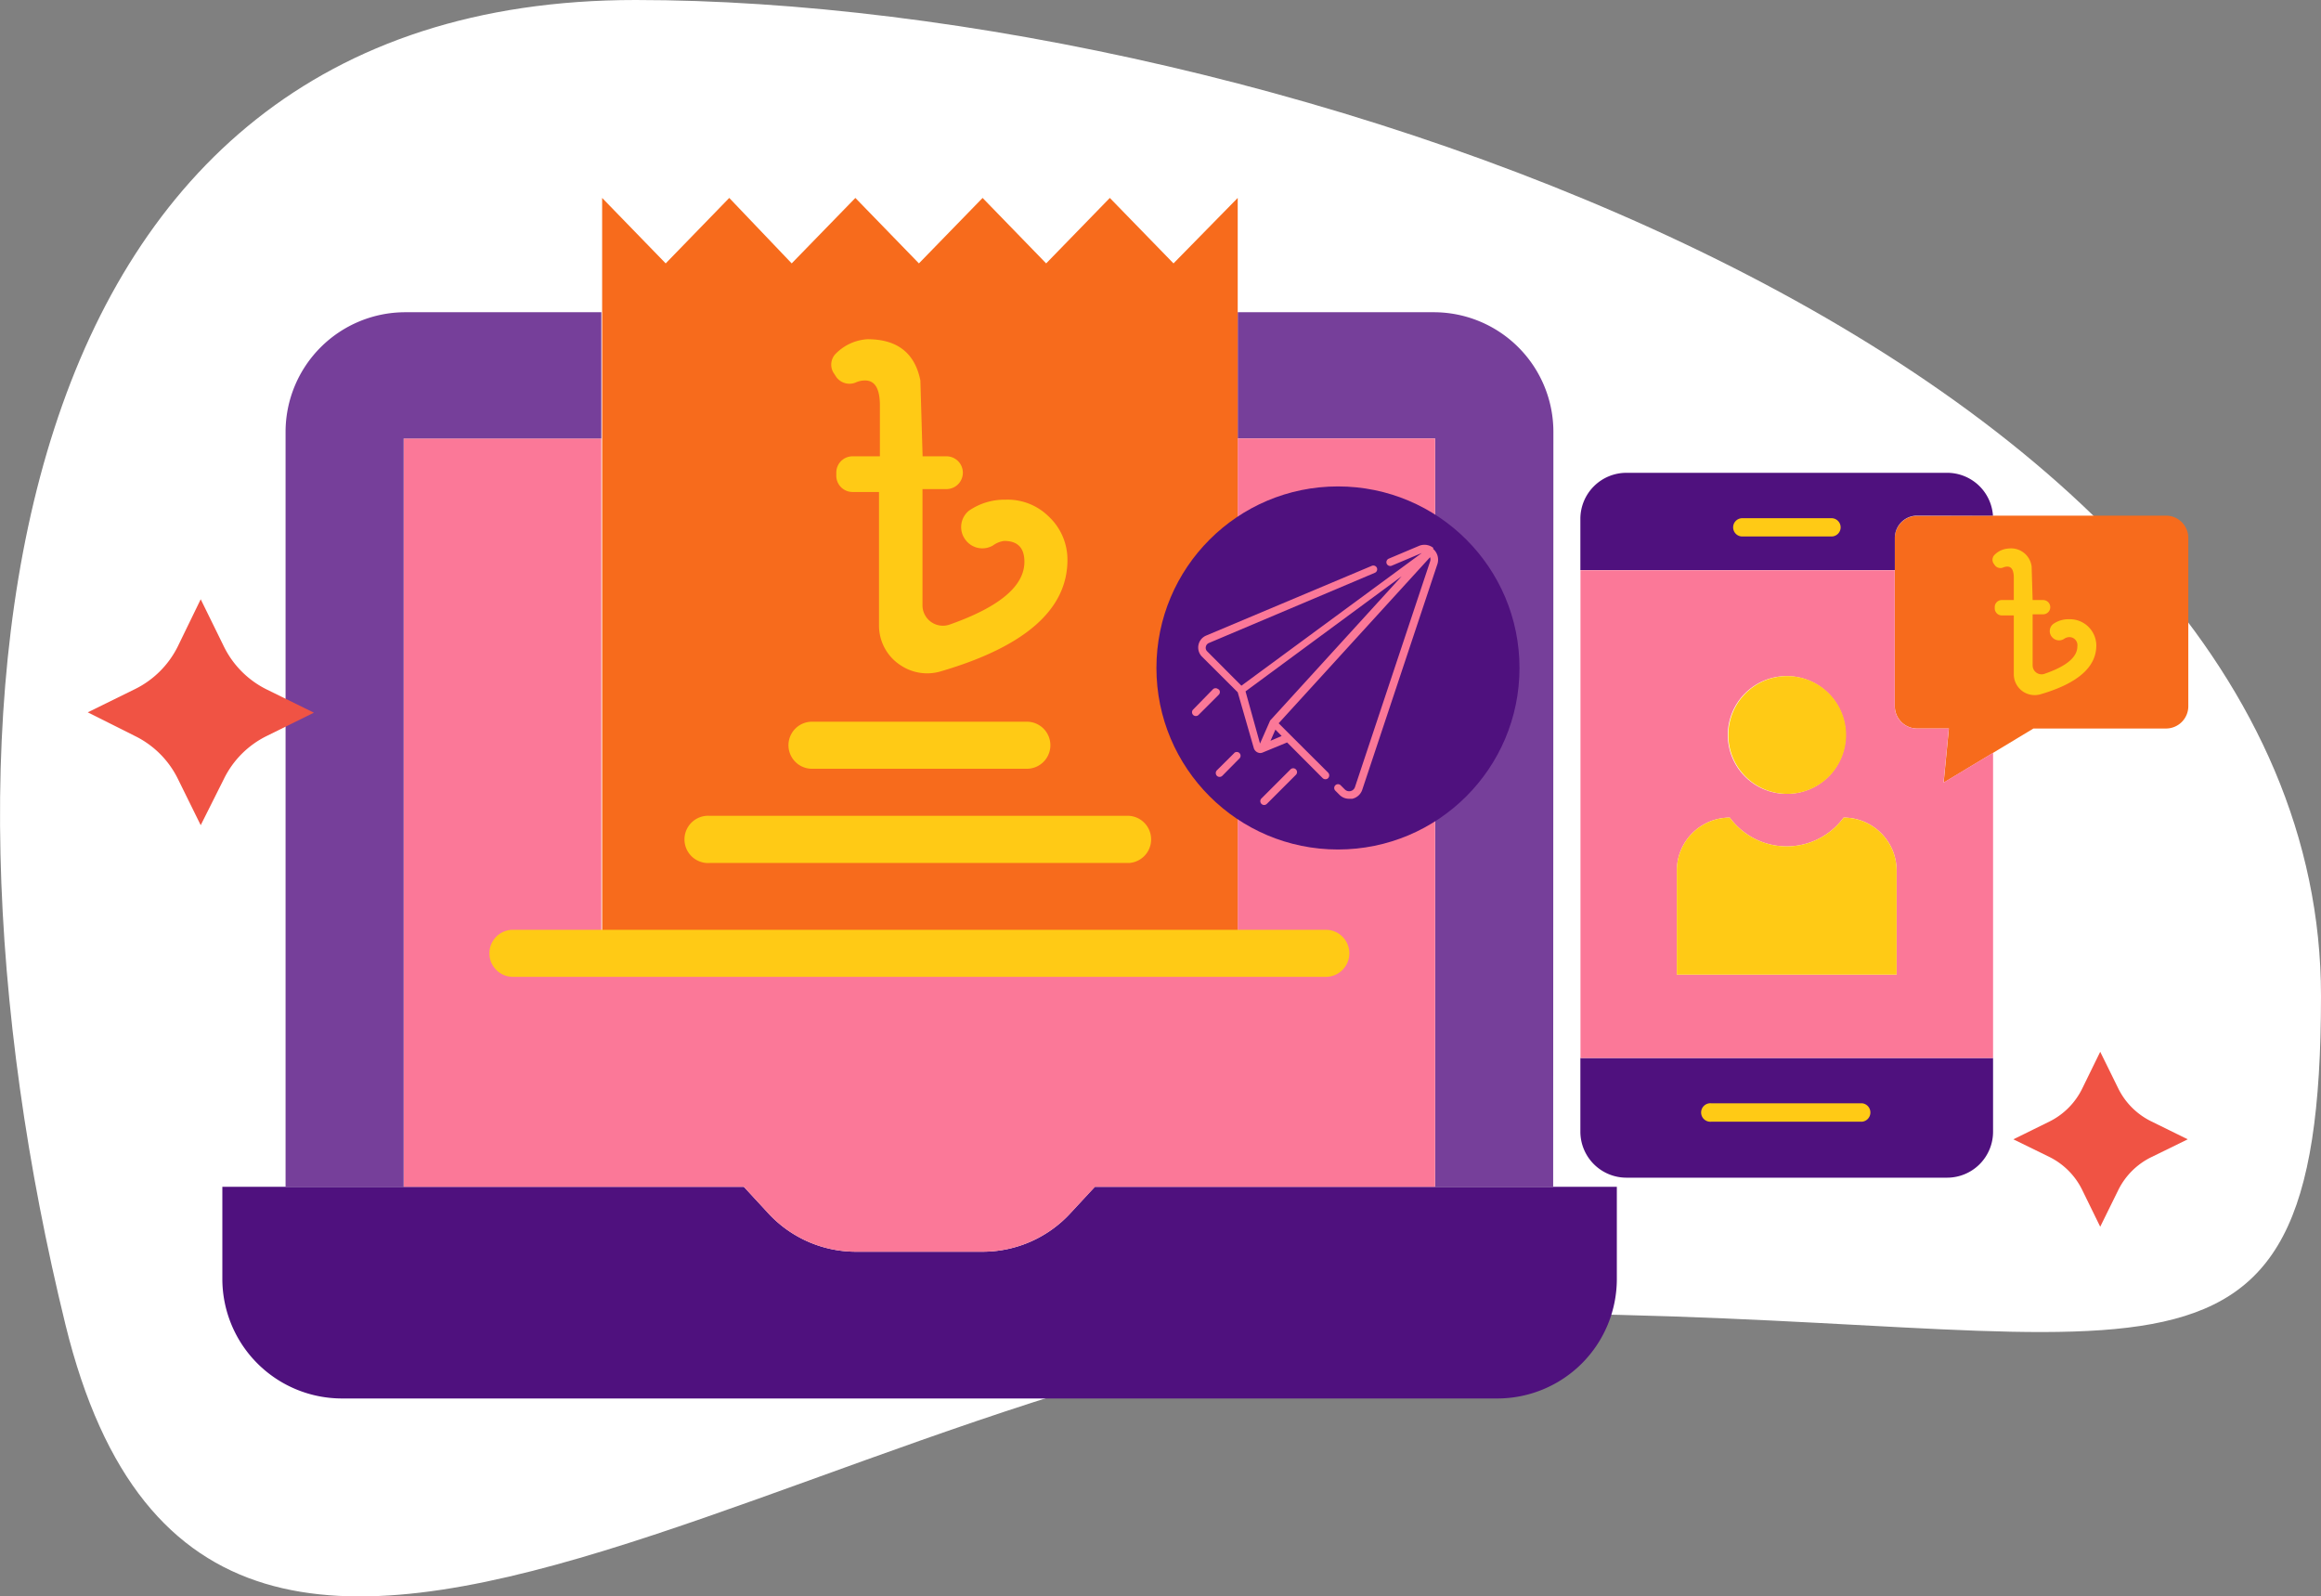 <svg xmlns="http://www.w3.org/2000/svg" viewBox="0 0 208.15 143.16"><rect x="0" y="0" width="208.15" height="143.16" fill="#808080" stroke="none"/><defs><style>.cls-1{fill:#fff;}.cls-2{fill:#4f117e;}.cls-3{fill:#763f9a;}.cls-4{fill:#fb7898;}.cls-5{fill:#f76b1c;}.cls-6{fill:#ffca15;}.cls-7{fill:#f05344;}</style></defs><title>Asset 13</title><g id="Layer_2" data-name="Layer 2"><g id="Layer_1-2" data-name="Layer 1"><path class="cls-1" d="M208.15,89.32c0,40.47-16.06,28.47-73.11,28.47s-115.59,56.41-129.17,1C-7.85,62.79-.09,0,57,0S208.15,32.28,208.15,89.32Z"/><path class="cls-2" d="M128.7,106.43H145v8.25a10.72,10.72,0,0,1-10.73,10.73H30.68a10.73,10.73,0,0,1-10.74-10.73v-8.25H66.71l2.18,2.36a10.7,10.7,0,0,0,7.89,3.46H88.13A10.7,10.7,0,0,0,96,108.79l2.18-2.36Z"/><path class="cls-3" d="M139.29,106.41v0H128.7V39.32H111V28h17.58a10.73,10.73,0,0,1,10.73,10.74Z"/><path class="cls-4" d="M111,85.49V39.32H128.7v67.11H98.2L96,108.79a10.7,10.7,0,0,1-7.89,3.46H76.78a10.7,10.7,0,0,1-7.89-3.46l-2.18-2.36H36.2V39.32H53.93V85.49Z"/><path class="cls-5" d="M111,39.32V85.49h-57V17.75l5.7,5.87,5.7-5.87L71,23.62l5.71-5.87,5.7,5.87,5.71-5.87,5.7,5.87,5.71-5.87,5.71,5.87L111,17.75Z"/><path class="cls-3" d="M53.93,28V39.32H36.2v67.11H25.61V38.71A10.74,10.74,0,0,1,36.35,28Z"/><path class="cls-6" d="M72.82,68.94H92.09a2.11,2.11,0,1,0,0-4.22H72.82a2.11,2.11,0,1,0,0,4.22Z"/><path class="cls-6" d="M101.26,73.16H63.65a2.12,2.12,0,1,0,0,4.23h37.61a2.12,2.12,0,0,0,0-4.23Z"/><path class="cls-6" d="M95.73,50.21q0,6.67-11.38,10a4.28,4.28,0,0,1-3.52-.51h0a4.24,4.24,0,0,1-2-3.58v-12H76.43A1.46,1.46,0,0,1,75,42.61v-.22a1.46,1.46,0,0,1,1.46-1.47h2.45V36.35c0-1.48-.44-2.23-1.32-2.23a2,2,0,0,0-.8.16A1.46,1.46,0,0,1,75,33.81l-.19-.29A1.4,1.4,0,0,1,75,31.67a4.35,4.35,0,0,1,2.8-1.25q4,0,4.74,3.7.1,3.41.2,6.8h2.14a1.47,1.47,0,0,1,1.47,1.47h0a1.47,1.47,0,0,1-1.47,1.47H82.73V54.31A1.83,1.83,0,0,0,85.19,56q6.68-2.36,6.68-5.62c0-1.25-.6-1.87-1.81-1.87a2.12,2.12,0,0,0-1,.4,1.88,1.88,0,0,1-2.42-.43h0a1.89,1.89,0,0,1,.24-2.67,5.59,5.59,0,0,1,3.29-1,5.24,5.24,0,0,1,3.86,1.49A5.3,5.3,0,0,1,95.73,50.21Z"/><path class="cls-6" d="M118.9,87.6H46a2.11,2.11,0,0,1,0-4.22H118.9a2.11,2.11,0,1,1,0,4.22Z"/><path class="cls-7" d="M18,53.74,20.09,58a8.45,8.45,0,0,0,3.83,3.83l4.23,2.08L23.92,66a8.41,8.41,0,0,0-3.83,3.83L18,74l-2.08-4.22A8.41,8.41,0,0,0,12.1,66L7.87,63.88,12.1,61.8A8.45,8.45,0,0,0,15.93,58Z"/><path class="cls-7" d="M188.35,94.32l1.6,3.25a6.48,6.48,0,0,0,3,3l3.25,1.6-3.25,1.59a6.48,6.48,0,0,0-3,3l-1.6,3.25-1.59-3.25a6.48,6.48,0,0,0-2.95-3l-3.25-1.59,3.25-1.6a6.48,6.48,0,0,0,2.95-3Z"/><circle class="cls-2" cx="119.99" cy="59.9" r="16.28"/><path class="cls-4" d="M110.69,67.53l-1.56,1.55a.36.36,0,0,0,0,.49.35.35,0,0,0,.49,0L111.17,68a.34.34,0,0,0-.48-.48Zm-1.43-5.71a.34.34,0,0,0-.49,0L107,63.63a.34.34,0,0,0,.49.48l1.81-1.81a.34.34,0,0,0,0-.48Zm19.29-12.68h0a1.27,1.27,0,0,0-1.31-.18l-2.7,1.14a.35.35,0,0,0-.18.45.35.35,0,0,0,.45.18l2.7-1.14,0,0-16.18,11.9-3.06-3.07a.44.44,0,0,1-.13-.42.46.46,0,0,1,.28-.34l14.87-6.29a.34.34,0,0,0,.19-.45.35.35,0,0,0-.45-.18L108.16,57a1.16,1.16,0,0,0-.37,1.88L111,62.08l1.44,5a.63.63,0,0,0,.56.45h0a.6.6,0,0,0,.27-.06l2.16-.89,3.19,3.2a.35.35,0,0,0,.49,0,.36.36,0,0,0,0-.49l-3.36-3.35h0l-1.08-1.08,13.58-14.89a.58.58,0,0,1,0,.39l-6.73,20.21a.55.55,0,0,1-.92.22l-.38-.38a.34.34,0,0,0-.48.48l.38.38a1.19,1.19,0,0,0,.87.36l.29,0a1.23,1.23,0,0,0,.89-.81l6.73-20.21a1.28,1.28,0,0,0-.39-1.4ZM114.94,66l-1,.43.44-1Zm-1-1.42a.21.21,0,0,0-.06.1l-.88,2L111.7,62l14-10.32ZM115.73,69l-2.6,2.6a.34.34,0,0,0,0,.49.35.35,0,0,0,.24.1.37.37,0,0,0,.24-.1l2.61-2.61a.34.34,0,0,0,0-.48.34.34,0,0,0-.49,0Z"/><path class="cls-5" d="M178.73,46.24h15.52a2,2,0,0,1,2,2V63.33a2,2,0,0,1-2,2H182.36l-3.63,2.19-4.42,2.66.47-4.85h-2.85a2,2,0,0,1-2-2V48.26a2,2,0,0,1,2-2Z"/><path class="cls-2" d="M178.74,94.88v6.61a4.12,4.12,0,0,1-4.12,4.12H145.86a4.13,4.13,0,0,1-4.13-4.12V94.88Z"/><path class="cls-4" d="M178.74,67.55V94.88h-37V51.14h28.18V63.33a2,2,0,0,0,2,2h2.85l-.47,4.85,4.42-2.66ZM170.09,87.4V78.07a4.75,4.75,0,0,0-4.75-4.75,6.34,6.34,0,0,1-10.21,0,4.75,4.75,0,0,0-4.75,4.75V87.4Zm-4.58-21.49a5.28,5.28,0,1,0-5.27,5.28,5.27,5.27,0,0,0,5.27-5.28Z"/><path class="cls-2" d="M178.73,46.24h-6.8a2,2,0,0,0-2,2v2.88H141.73v-4.6a4.13,4.13,0,0,1,4.13-4.12h28.76a4.12,4.12,0,0,1,4.11,3.82Z"/><path class="cls-6" d="M170.09,78.07V87.4H150.38V78.07a4.75,4.75,0,0,1,4.75-4.75,6.34,6.34,0,0,0,10.21,0,4.75,4.75,0,0,1,4.75,4.75Z"/><path class="cls-6" d="M160.24,60.63A5.28,5.28,0,1,1,155,65.91a5.28,5.28,0,0,1,5.28-5.28Z"/><path class="cls-6" d="M164.25,48.11h-8a.82.82,0,1,1,0-1.64h8a.82.82,0,0,1,0,1.64Z"/><path class="cls-6" d="M167,100.59H153.48a.83.83,0,1,1,0-1.65H167a.83.83,0,0,1,0,1.65Z"/><path class="cls-6" d="M188,57.88q0,2.92-5,4.38a1.89,1.89,0,0,1-1.54-.22h0a1.87,1.87,0,0,1-.86-1.57V55.19h-1.07a.64.64,0,0,1-.64-.65v-.09a.63.63,0,0,1,.64-.64h1.07v-2c0-.65-.19-1-.58-1a1,1,0,0,0-.35.07.63.63,0,0,1-.78-.2l-.09-.13a.62.62,0,0,1,.09-.81,1.92,1.92,0,0,1,1.23-.55,1.86,1.86,0,0,1,2.08,1.62l.09,3h.94a.64.64,0,0,1,.64.64h0a.64.64,0,0,1-.64.64h-.94v4.58a.8.8,0,0,0,1.08.75c2-.69,2.93-1.51,2.93-2.46a.72.72,0,0,0-.8-.82.9.9,0,0,0-.42.17.82.82,0,0,1-1.06-.19h0a.81.81,0,0,1,.11-1.16,2.39,2.39,0,0,1,1.44-.43A2.37,2.37,0,0,1,188,57.88Z"/></g></g></svg>